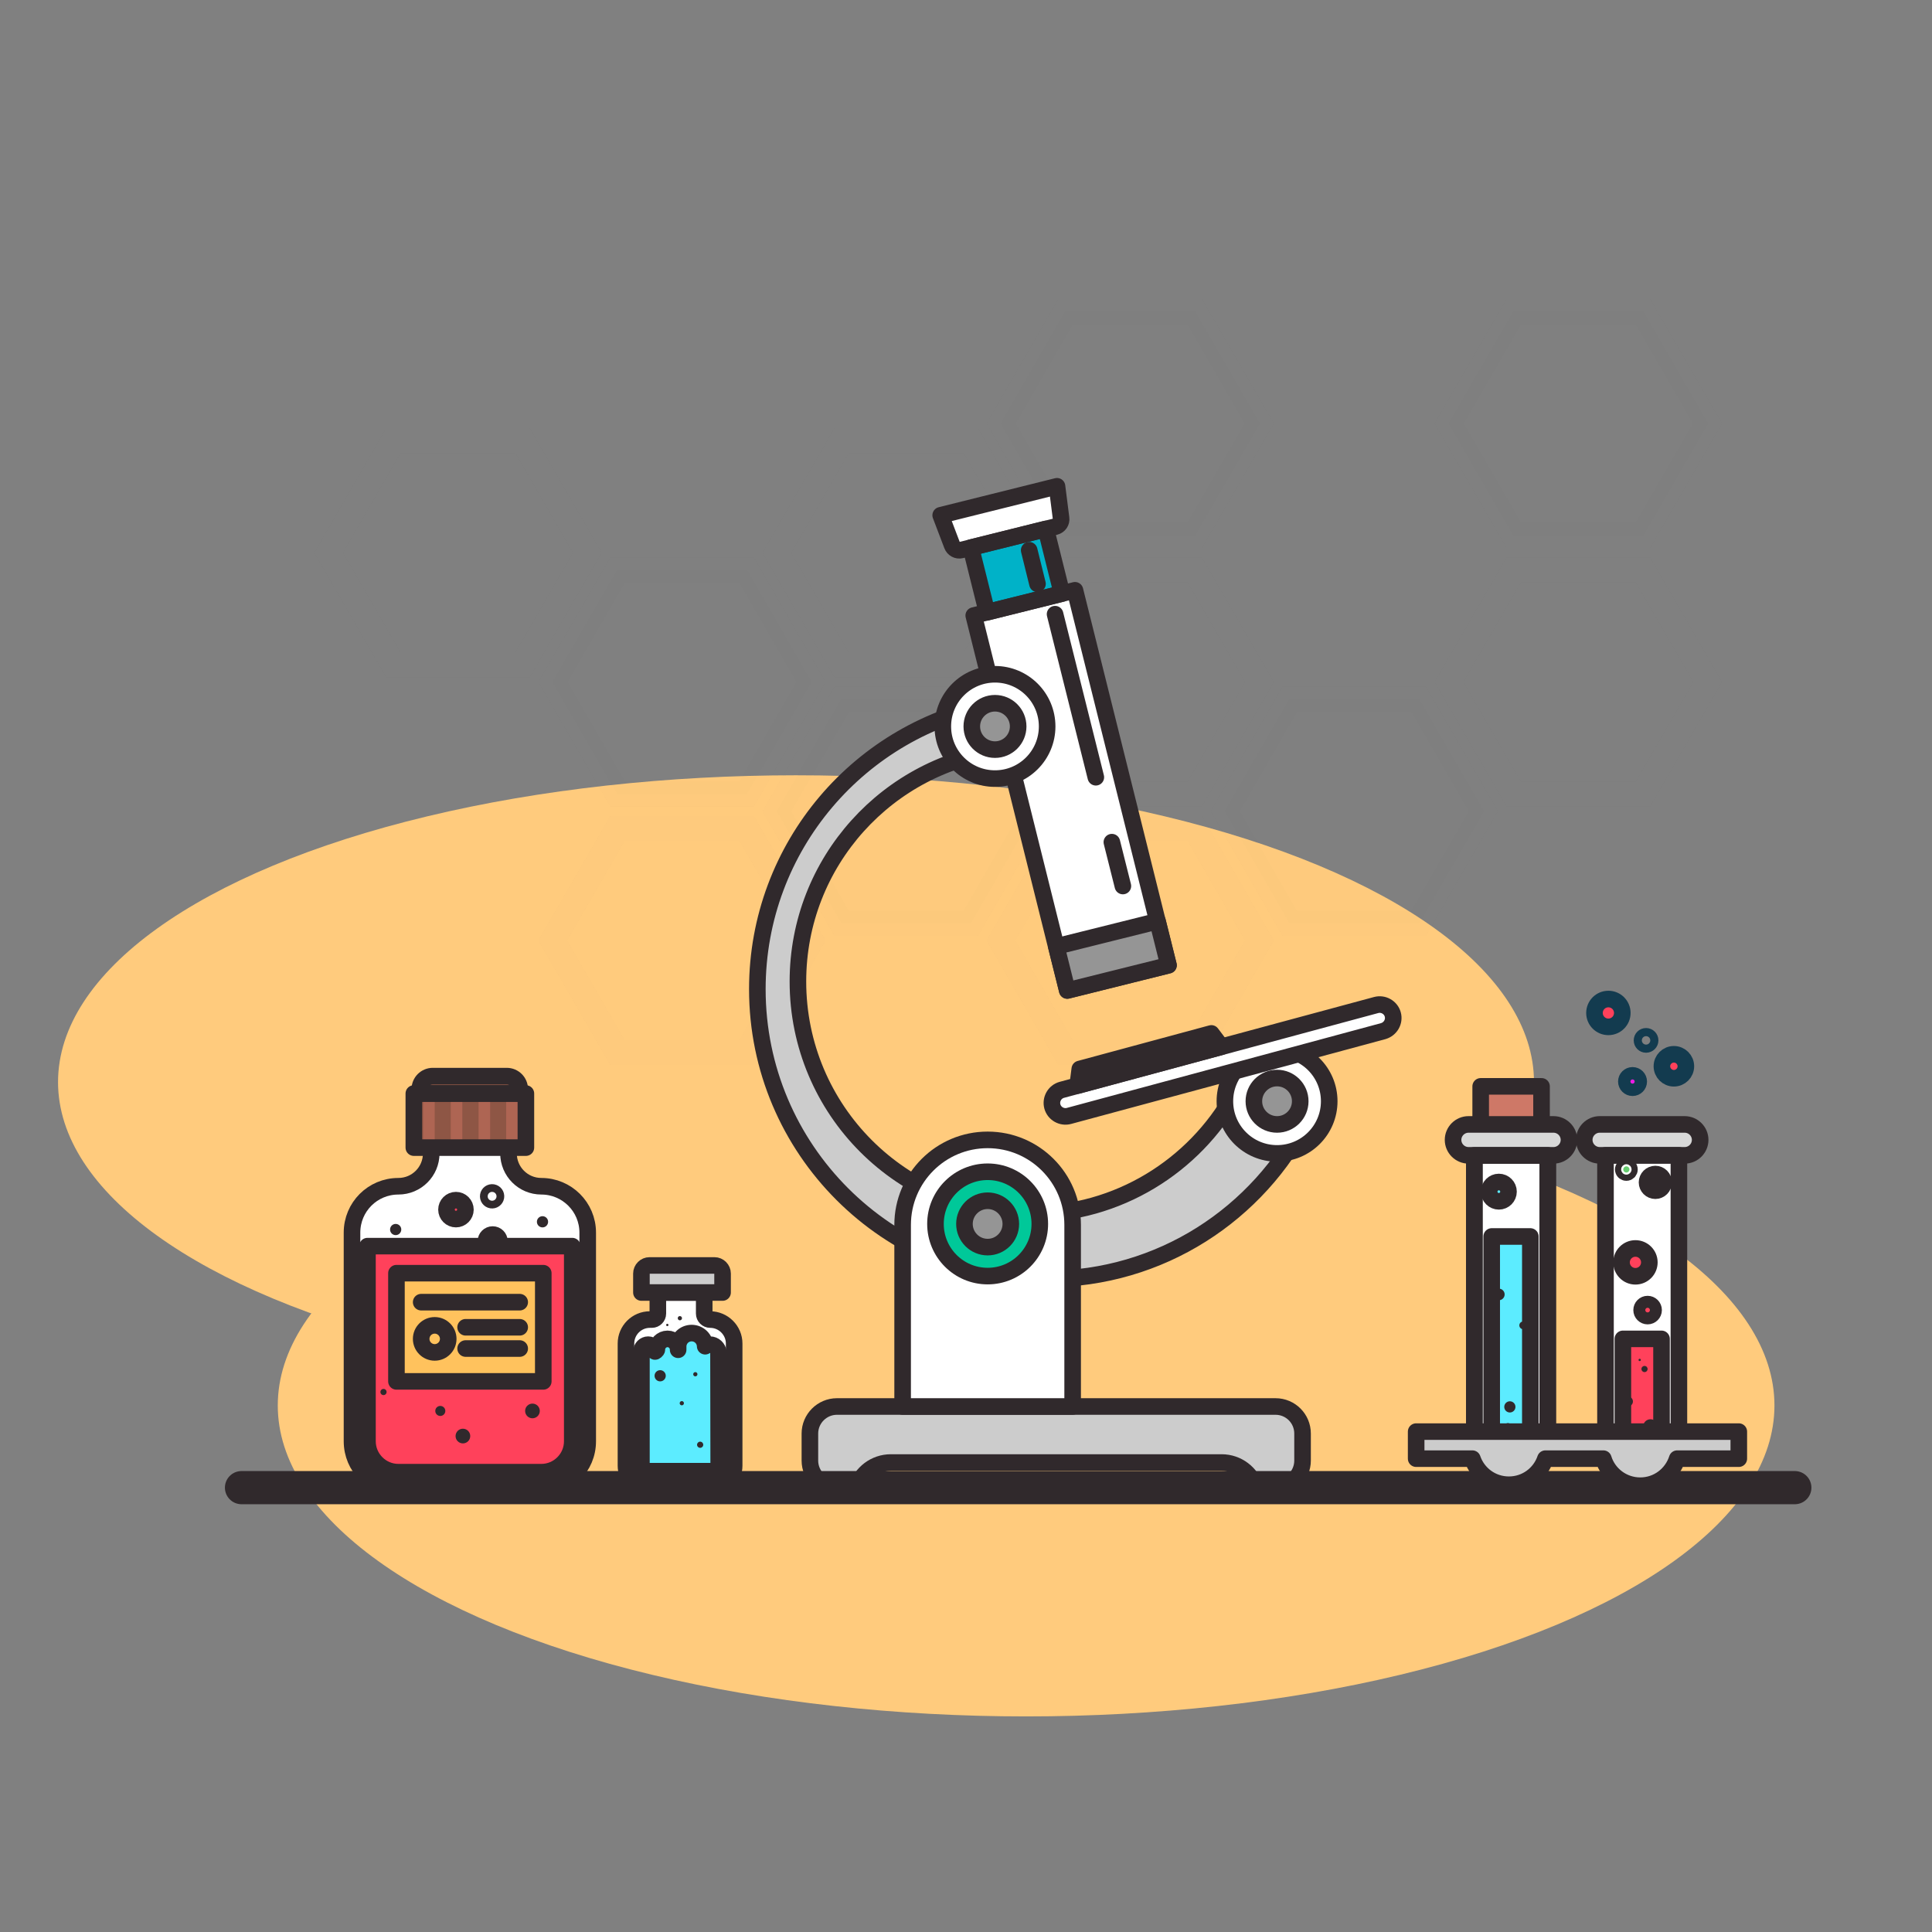 <svg width="466" height="466" viewBox="0 0 466 466" fill="none" xmlns="http://www.w3.org/2000/svg">
<rect x="0" y="0" width="466" height="466" fill="#808080" stroke="none"/>
<ellipse cx="192" cy="261" rx="178" ry="74" fill="#FFCB7D"/>
<ellipse cx="247.5" cy="339" rx="180.5" ry="75" fill="#FFCB7D"/>
<g opacity="0.4">
<g opacity="0.4">
<g opacity="0.4">
<g opacity="0.4">
<path opacity="0.4" d="M126.053 106.295L141.664 133.323L126.053 160.351H94.878L79.267 133.323L94.878 106.295H126.053Z" stroke="#424242" stroke-width="6" stroke-miterlimit="10"/>
</g>
</g>
</g>
<g opacity="0.4">
<g opacity="0.4">
<g opacity="0.4">
<path opacity="0.4" d="M180.109 137.47L195.673 164.498L180.109 191.526H148.934L133.323 164.498L148.934 137.47H180.109Z" fill="#424242" stroke="#424242" stroke-width="6" stroke-miterlimit="10"/>
</g>
<g opacity="0.4">
<path opacity="0.4" d="M180.109 199.821L195.673 226.849L180.109 253.877H148.934L133.323 226.849L148.934 199.821H180.109Z" stroke="#424242" stroke-width="6" stroke-miterlimit="10"/>
</g>
</g>
<g opacity="0.4">
<g opacity="0.4">
<path opacity="0.4" d="M234.165 106.295L249.729 133.323L234.165 160.351H202.99L187.379 133.323L202.99 106.295H234.165Z" stroke="#424242" stroke-width="6" stroke-miterlimit="10"/>
</g>
<g opacity="0.4">
<path opacity="0.4" d="M234.165 168.645L249.729 195.673L234.165 222.701H202.99L187.379 195.673L202.99 168.645H234.165Z" fill="#424242" stroke="#424242" stroke-width="6" stroke-miterlimit="10"/>
</g>
</g>
</g>
<g opacity="0.4">
<g opacity="0.4">
<g opacity="0.4">
<path opacity="0.4" d="M288.174 75.119L303.785 102.147L288.174 129.175H256.999L241.435 102.147L256.999 75.119H288.174Z" fill="#424242" stroke="#424242" stroke-width="6" stroke-miterlimit="10"/>
</g>
<g opacity="0.4">
<path opacity="0.4" d="M288.174 137.47L303.785 164.498L288.174 191.526H256.999L241.435 164.498L256.999 137.47H288.174Z" stroke="#424242" stroke-width="6" stroke-miterlimit="10"/>
</g>
<g opacity="0.4">
<path opacity="0.4" d="M288.174 199.821L303.785 226.849L288.174 253.877H256.999L241.435 226.849L256.999 199.821H288.174Z" stroke="#424242" stroke-width="6" stroke-miterlimit="10"/>
</g>
</g>
<g opacity="0.4">
<g opacity="0.4">
<path opacity="0.4" d="M342.23 168.645L357.841 195.673L342.23 222.701H311.055L295.491 195.673L311.055 168.645H342.23Z" fill="#424242" stroke="#424242" stroke-width="6" stroke-miterlimit="10"/>
</g>
</g>
</g>
<g opacity="0.4">
<g opacity="0.4">
<g opacity="0.4">
<path opacity="0.4" d="M396.286 75.119L411.897 102.147L396.286 129.175H365.111L349.5 102.147L365.111 75.119H396.286Z" fill="#424242" stroke="#424242" stroke-width="6" stroke-miterlimit="10"/>
</g>
<g opacity="0.4">
<path opacity="0.4" d="M396.286 137.47L411.897 164.498L396.286 191.526H365.111L349.5 164.498L365.111 137.47H396.286Z" stroke="#424242" stroke-width="6" stroke-miterlimit="10"/>
</g>
</g>
</g>
</g>
<path d="M396.1 356.956C391.207 356.956 387.246 352.995 387.246 348.102V278.668H404.954V348.102C404.954 352.995 400.993 356.956 396.1 356.956Z" fill="white"/>
<path d="M406.352 271.212H385.848C383.798 271.212 382.12 272.89 382.12 274.94C382.12 276.99 383.798 278.668 385.848 278.668H406.352C408.402 278.668 410.08 276.99 410.08 274.94C410.08 272.89 408.402 271.212 406.352 271.212Z" fill="#D8D8D8"/>
<path d="M396.1 356.956C391.207 356.956 387.246 352.995 387.246 348.102V278.668H404.954V348.102C404.954 352.995 400.993 356.956 396.1 356.956Z" stroke="#30292C" stroke-width="4" stroke-miterlimit="10" stroke-linecap="round" stroke-linejoin="round"/>
<path d="M406.352 271.212H385.848C383.798 271.212 382.12 272.89 382.12 274.94C382.12 276.99 383.798 278.668 385.848 278.668H406.352C408.402 278.668 410.08 276.99 410.08 274.94C410.08 272.89 408.402 271.212 406.352 271.212Z" stroke="#30292C" stroke-width="4" stroke-miterlimit="10" stroke-linecap="round" stroke-linejoin="round"/>
<path d="M391.44 322.938V348.102C391.44 350.665 393.537 352.762 396.1 352.762C398.663 352.762 400.76 350.665 400.76 348.102V322.938H391.44Z" fill="#FF415B"/>
<path d="M391.44 322.938V348.102C391.44 350.665 393.537 352.762 396.1 352.762C398.663 352.762 400.76 350.665 400.76 348.102V322.938H391.44Z" stroke="#30292C" stroke-width="4" stroke-miterlimit="10" stroke-linecap="round" stroke-linejoin="round"/>
<path d="M393.77 262.358C394.594 262.358 395.261 261.69 395.261 260.867C395.261 260.043 394.594 259.376 393.77 259.376C392.946 259.376 392.279 260.043 392.279 260.867C392.279 261.69 392.946 262.358 393.77 262.358Z" fill="#EC1CE4"/>
<path d="M387.945 247.679C389.798 247.679 391.3 246.177 391.3 244.324C391.3 242.471 389.798 240.969 387.945 240.969C386.092 240.969 384.59 242.471 384.59 244.324C384.59 246.177 386.092 247.679 387.945 247.679Z" fill="#FF415B"/>
<path d="M403.742 260.075C405.338 260.075 406.632 258.781 406.632 257.185C406.632 255.59 405.338 254.296 403.742 254.296C402.147 254.296 400.853 255.59 400.853 257.185C400.853 258.781 402.147 260.075 403.742 260.075Z" fill="#FF415B"/>
<path d="M393.77 262.358C394.594 262.358 395.261 261.69 395.261 260.867C395.261 260.043 394.594 259.376 393.77 259.376C392.946 259.376 392.279 260.043 392.279 260.867C392.279 261.69 392.946 262.358 393.77 262.358Z" stroke="#133B4F" stroke-width="4" stroke-miterlimit="10" stroke-linecap="round" stroke-linejoin="round"/>
<path d="M397.032 251.92C397.572 251.92 398.011 251.481 398.011 250.941C398.011 250.401 397.572 249.962 397.032 249.962C396.492 249.962 396.053 250.401 396.053 250.941C396.053 251.481 396.492 251.92 397.032 251.92Z" stroke="#133B4F" stroke-width="4" stroke-miterlimit="10" stroke-linecap="round" stroke-linejoin="round"/>
<path d="M387.945 247.679C389.798 247.679 391.3 246.177 391.3 244.324C391.3 242.471 389.798 240.969 387.945 240.969C386.092 240.969 384.59 242.471 384.59 244.324C384.59 246.177 386.092 247.679 387.945 247.679Z" stroke="#133B4F" stroke-width="4" stroke-miterlimit="10" stroke-linecap="round" stroke-linejoin="round"/>
<path d="M403.742 260.075C405.338 260.075 406.632 258.781 406.632 257.185C406.632 255.59 405.338 254.296 403.742 254.296C402.147 254.296 400.853 255.59 400.853 257.185C400.853 258.781 402.147 260.075 403.742 260.075Z" stroke="#133B4F" stroke-width="4" stroke-miterlimit="10" stroke-linecap="round" stroke-linejoin="round"/>
<path d="M394.469 307.84C396.322 307.84 397.824 306.337 397.824 304.484C397.824 302.631 396.322 301.129 394.469 301.129C392.616 301.129 391.114 302.631 391.114 304.484C391.114 306.337 392.616 307.84 394.469 307.84Z" fill="#FF415B"/>
<path d="M394.469 307.84C396.322 307.84 397.824 306.337 397.824 304.484C397.824 302.631 396.322 301.129 394.469 301.129C392.616 301.129 391.114 302.631 391.114 304.484C391.114 306.337 392.616 307.84 394.469 307.84Z" stroke="#30292C" stroke-width="4" stroke-miterlimit="10" stroke-linecap="round" stroke-linejoin="round"/>
<path d="M397.405 317.439C398.203 317.439 398.849 316.792 398.849 315.995C398.849 315.197 398.203 314.55 397.405 314.55C396.607 314.55 395.96 315.197 395.96 315.995C395.96 316.792 396.607 317.439 397.405 317.439Z" fill="#FF415B"/>
<path d="M397.405 317.439C398.203 317.439 398.849 316.792 398.849 315.995C398.849 315.197 398.203 314.55 397.405 314.55C396.607 314.55 395.96 315.197 395.96 315.995C395.96 316.792 396.607 317.439 397.405 317.439Z" stroke="#30292C" stroke-width="4" stroke-miterlimit="10" stroke-linecap="round" stroke-linejoin="round"/>
<path d="M399.269 287.196C400.375 287.196 401.273 286.299 401.273 285.192C401.273 284.085 400.375 283.188 399.269 283.188C398.162 283.188 397.265 284.085 397.265 285.192C397.265 286.299 398.162 287.196 399.269 287.196Z" fill="#FF415B"/>
<path d="M399.269 287.196C400.375 287.196 401.273 286.299 401.273 285.192C401.273 284.085 400.375 283.188 399.269 283.188C398.162 283.188 397.265 284.085 397.265 285.192C397.265 286.299 398.162 287.196 399.269 287.196Z" stroke="#30292C" stroke-width="4" stroke-miterlimit="10" stroke-linecap="round" stroke-linejoin="round"/>
<path d="M392.279 282.815C392.691 282.815 393.024 282.482 393.024 282.07C393.024 281.658 392.691 281.324 392.279 281.324C391.867 281.324 391.533 281.658 391.533 282.07C391.533 282.482 391.867 282.815 392.279 282.815Z" fill="#67CC70"/>
<path d="M392.279 282.815C392.691 282.815 393.024 282.482 393.024 282.07C393.024 281.658 392.691 281.324 392.279 281.324C391.867 281.324 391.533 281.658 391.533 282.07C391.533 282.482 391.867 282.815 392.279 282.815Z" stroke="#30292C" stroke-width="4" stroke-miterlimit="10" stroke-linecap="round" stroke-linejoin="round"/>
<path d="M396.659 330.953C397.071 330.953 397.405 330.619 397.405 330.208C397.405 329.796 397.071 329.462 396.659 329.462C396.247 329.462 395.914 329.796 395.914 330.208C395.914 330.619 396.247 330.953 396.659 330.953Z" fill="#30292C"/>
<path d="M392.652 339.248C393.321 339.248 393.863 338.706 393.863 338.036C393.863 337.367 393.321 336.825 392.652 336.825C391.982 336.825 391.44 337.367 391.44 338.036C391.44 338.706 391.982 339.248 392.652 339.248Z" fill="#30292C"/>
<path d="M398.104 345.865C399.082 345.865 399.875 345.072 399.875 344.094C399.875 343.116 399.082 342.324 398.104 342.324C397.126 342.324 396.333 343.116 396.333 344.094C396.333 345.072 397.126 345.865 398.104 345.865Z" fill="#30292C"/>
<path d="M395.494 328.297C395.649 328.297 395.774 328.172 395.774 328.017C395.774 327.863 395.649 327.738 395.494 327.738C395.34 327.738 395.215 327.863 395.215 328.017C395.215 328.172 395.34 328.297 395.494 328.297Z" fill="#30292C"/>
<path d="M364.459 356.956C359.566 356.956 355.605 352.995 355.605 348.102V278.668H373.313V348.102C373.313 352.995 369.352 356.956 364.459 356.956Z" fill="white"/>
<path d="M364.459 356.956C359.566 356.956 355.605 352.995 355.605 348.102V278.668H373.313V348.102C373.313 352.995 369.352 356.956 364.459 356.956Z" stroke="#30292C" stroke-width="4" stroke-miterlimit="10" stroke-linecap="round" stroke-linejoin="round"/>
<path d="M371.821 262.032H357.142V278.668H371.821V262.032Z" fill="#CE7867"/>
<path d="M371.821 262.032H357.142V278.668H371.821V262.032Z" stroke="#30292C" stroke-width="4" stroke-miterlimit="10" stroke-linecap="round" stroke-linejoin="round"/>
<path d="M374.711 271.212H354.207C352.156 271.212 350.479 272.89 350.479 274.94C350.479 276.99 352.156 278.668 354.207 278.668H374.711C376.761 278.668 378.439 276.99 378.439 274.94C378.439 272.89 376.761 271.212 374.711 271.212Z" fill="#D8D8D8"/>
<path d="M374.711 271.212H354.207C352.156 271.212 350.479 272.89 350.479 274.94C350.479 276.99 352.156 278.668 354.207 278.668H374.711C376.761 278.668 378.439 276.99 378.439 274.94C378.439 272.89 376.761 271.212 374.711 271.212Z" stroke="#30292C" stroke-width="4" stroke-miterlimit="10" stroke-linecap="round" stroke-linejoin="round"/>
<path d="M359.799 298.24V348.102C359.799 350.665 361.896 352.762 364.459 352.762C367.022 352.762 369.119 350.665 369.119 348.102V298.24H359.799Z" fill="#5CECFF"/>
<path d="M359.799 298.24V348.102C359.799 350.665 361.896 352.762 364.459 352.762C367.022 352.762 369.119 350.665 369.119 348.102V298.24H359.799Z" stroke="#30292C" stroke-width="4" stroke-miterlimit="10" stroke-linecap="round" stroke-linejoin="round"/>
<path d="M361.523 313.618C362.295 313.618 362.921 312.992 362.921 312.22C362.921 311.448 362.295 310.822 361.523 310.822C360.751 310.822 360.125 311.448 360.125 312.22C360.125 312.992 360.751 313.618 361.523 313.618Z" fill="#30292C"/>
<path d="M361.523 289.759C362.81 289.759 363.853 288.716 363.853 287.429C363.853 286.142 362.81 285.099 361.523 285.099C360.236 285.099 359.193 286.142 359.193 287.429C359.193 288.716 360.236 289.759 361.523 289.759Z" fill="#5CECFF"/>
<path d="M361.523 289.759C362.81 289.759 363.853 288.716 363.853 287.429C363.853 286.142 362.81 285.099 361.523 285.099C360.236 285.099 359.193 286.142 359.193 287.429C359.193 288.716 360.236 289.759 361.523 289.759Z" stroke="#30292C" stroke-width="4" stroke-miterlimit="10" stroke-linecap="round" stroke-linejoin="round"/>
<path d="M367.394 320.608C367.909 320.608 368.326 320.191 368.326 319.676C368.326 319.161 367.909 318.744 367.394 318.744C366.88 318.744 366.462 319.161 366.462 319.676C366.462 320.191 366.88 320.608 367.394 320.608Z" fill="#30292C"/>
<path d="M363.713 344.933C364.176 344.933 364.552 344.558 364.552 344.094C364.552 343.631 364.176 343.256 363.713 343.256C363.25 343.256 362.874 343.631 362.874 344.094C362.874 344.558 363.25 344.933 363.713 344.933Z" fill="#30292C"/>
<path d="M364.179 340.693C364.925 340.693 365.53 340.088 365.53 339.341C365.53 338.595 364.925 337.99 364.179 337.99C363.433 337.99 362.828 338.595 362.828 339.341C362.828 340.088 363.433 340.693 364.179 340.693Z" fill="#30292C"/>
<path d="M171.302 318.278C170.509 318.278 169.857 317.626 169.857 316.833V311.754H158.673V316.833C158.673 317.626 158.021 318.278 157.228 318.278H156.762C153.547 318.278 150.984 320.888 150.984 324.056V353.554C150.984 356.35 153.221 358.587 156.017 358.587H172.047C174.843 358.587 177.08 356.35 177.08 353.554V324.056C177.08 320.888 174.47 318.278 171.302 318.278Z" fill="white"/>
<path d="M171.302 318.278C170.509 318.278 169.857 317.626 169.857 316.833V311.754H158.673V316.833C158.673 317.626 158.021 318.278 157.228 318.278H156.762C153.547 318.278 150.984 320.888 150.984 324.056V353.554C150.984 356.35 153.221 358.587 156.017 358.587H172.047C174.843 358.587 177.08 356.35 177.08 353.554V324.056C177.08 320.888 174.47 318.278 171.302 318.278Z" stroke="#30292C" stroke-width="4" stroke-miterlimit="10" stroke-linecap="round" stroke-linejoin="round"/>
<path d="M154.712 311.754V307.187C154.712 306.115 155.597 305.23 156.669 305.23H172.327C173.399 305.23 174.284 306.115 174.284 307.187V311.754" fill="#CCCCCC"/>
<path d="M174.284 311.754H154.712V307.187C154.712 306.115 155.597 305.23 156.669 305.23H172.327C173.399 305.23 174.284 306.115 174.284 307.187V311.754Z" stroke="#30292C" stroke-width="4" stroke-miterlimit="10" stroke-linecap="round" stroke-linejoin="round"/>
<path d="M173.305 326.2C173.166 325.175 172.327 324.336 171.255 324.336C170.836 324.336 170.416 324.476 170.09 324.709C170.043 322.938 168.599 321.54 166.828 321.54C165.011 321.54 163.566 322.985 163.566 324.802C163.566 325.315 163.566 325.734 163.566 325.501C163.566 324.103 162.401 322.938 161.003 322.938C159.605 322.938 158.44 324.103 158.44 325.501C158.44 325.734 157.974 326.06 157.974 325.967C157.974 325.082 157.228 324.336 156.343 324.336C155.458 324.336 154.712 325.082 154.712 325.967C154.712 326.06 154.712 326.107 154.759 326.2H154.712V353.554C154.712 354.253 155.271 354.859 156.017 354.859H172.047C172.746 354.859 173.352 354.3 173.352 353.554L173.305 326.2Z" fill="#5CECFF"/>
<path d="M159.232 333.19C159.979 333.19 160.584 332.585 160.584 331.839C160.584 331.092 159.979 330.487 159.232 330.487C158.486 330.487 157.881 331.092 157.881 331.839C157.881 332.585 158.486 333.19 159.232 333.19Z" fill="#30292C"/>
<path d="M164.451 338.968C164.734 338.968 164.964 338.739 164.964 338.456C164.964 338.173 164.734 337.943 164.451 337.943C164.168 337.943 163.939 338.173 163.939 338.456C163.939 338.739 164.168 338.968 164.451 338.968Z" fill="#30292C"/>
<path d="M163.985 318.464C164.268 318.464 164.498 318.235 164.498 317.952C164.498 317.669 164.268 317.439 163.985 317.439C163.702 317.439 163.473 317.669 163.473 317.952C163.473 318.235 163.702 318.464 163.985 318.464Z" fill="#30292C"/>
<path d="M160.956 319.862C161.111 319.862 161.236 319.737 161.236 319.583C161.236 319.428 161.111 319.303 160.956 319.303C160.802 319.303 160.677 319.428 160.677 319.583C160.677 319.737 160.802 319.862 160.956 319.862Z" fill="#30292C"/>
<path d="M168.878 349.22C169.29 349.22 169.624 348.887 169.624 348.475C169.624 348.063 169.29 347.729 168.878 347.729C168.467 347.729 168.133 348.063 168.133 348.475C168.133 348.887 168.467 349.22 168.878 349.22Z" fill="#30292C"/>
<path d="M167.713 331.978C167.996 331.978 168.226 331.749 168.226 331.466C168.226 331.183 167.996 330.953 167.713 330.953C167.43 330.953 167.201 331.183 167.201 331.466C167.201 331.749 167.43 331.978 167.713 331.978Z" fill="#30292C"/>
<path d="M173.305 326.2C173.166 325.175 172.327 324.336 171.255 324.336C170.836 324.336 170.416 324.476 170.09 324.709C170.043 322.938 168.599 321.54 166.828 321.54C165.011 321.54 163.566 322.985 163.566 324.802C163.566 325.315 163.566 325.734 163.566 325.501C163.566 324.103 162.401 322.938 161.003 322.938C159.605 322.938 158.44 324.103 158.44 325.501C158.44 325.734 157.974 326.06 157.974 325.967C157.974 325.082 157.228 324.336 156.343 324.336C155.458 324.336 154.712 325.082 154.712 325.967C154.712 326.06 154.712 326.107 154.759 326.2H154.712V353.554C154.712 354.253 155.271 354.859 156.017 354.859H172.047C172.746 354.859 173.352 354.3 173.352 353.554L173.305 326.2Z" stroke="#30292C" stroke-width="4" stroke-miterlimit="10" stroke-linecap="round" stroke-linejoin="round"/>
<path d="M307.653 339.248H201.871C198.283 339.248 195.347 342.184 195.347 345.772V352.296C195.347 355.884 198.283 358.82 201.871 358.82H206.671C207.743 355.325 211.005 352.762 214.873 352.762H294.652C298.52 352.762 301.782 355.325 302.853 358.82H307.653C311.241 358.82 314.177 355.884 314.177 352.296V345.772C314.177 342.184 311.288 339.248 307.653 339.248Z" fill="#CCCCCC"/>
<path d="M307.653 339.248H201.871C198.283 339.248 195.347 342.184 195.347 345.772V352.296C195.347 355.884 198.283 358.82 201.871 358.82H206.671C207.743 355.325 211.005 352.762 214.873 352.762H294.652C298.52 352.762 301.782 355.325 302.853 358.82H307.653C311.241 358.82 314.177 355.884 314.177 352.296V345.772C314.177 342.184 311.288 339.248 307.653 339.248Z" stroke="#30292C" stroke-width="4" stroke-miterlimit="10" stroke-linecap="round" stroke-linejoin="round"/>
<path d="M130.573 286.124C126.193 286.124 122.651 282.582 122.651 278.202V271.212H104.011V278.202C104.011 282.582 100.47 286.124 96.089 286.124C89.891 286.124 84.905 291.11 84.905 297.308V347.636C84.905 353.834 89.891 358.82 96.089 358.82H130.573C136.771 358.82 141.757 353.834 141.757 347.636V297.308C141.757 291.11 136.724 286.124 130.573 286.124Z" fill="white"/>
<path d="M118.83 301.036C119.731 301.036 120.461 300.306 120.461 299.405C120.461 298.504 119.731 297.774 118.83 297.774C117.929 297.774 117.199 298.504 117.199 299.405C117.199 300.306 117.929 301.036 118.83 301.036Z" fill="#FF415B"/>
<path d="M118.83 301.036C119.731 301.036 120.461 300.306 120.461 299.405C120.461 298.504 119.731 297.774 118.83 297.774C117.929 297.774 117.199 298.504 117.199 299.405C117.199 300.306 117.929 301.036 118.83 301.036Z" stroke="#30292C" stroke-width="4" stroke-miterlimit="10" stroke-linecap="round" stroke-linejoin="round"/>
<path d="M88.633 300.57V347.636C88.633 351.737 91.988 355.092 96.089 355.092H130.573C134.674 355.092 138.029 351.737 138.029 347.636V300.57H88.633Z" fill="#FF415B"/>
<path d="M130.573 286.124C126.193 286.124 122.651 282.582 122.651 278.202V271.212H104.011V278.202C104.011 282.582 100.47 286.124 96.089 286.124C89.891 286.124 84.905 291.11 84.905 297.308V347.636C84.905 353.834 89.891 358.82 96.089 358.82H130.573C136.771 358.82 141.757 353.834 141.757 347.636V297.308C141.757 291.11 136.724 286.124 130.573 286.124Z" stroke="#30292C" stroke-width="4" stroke-miterlimit="10" stroke-linecap="round" stroke-linejoin="round"/>
<path d="M126.845 263.756H99.817V276.804H126.845V263.756Z" fill="#8E5645"/>
<path d="M104.85 263.756H102.054V276.804H104.85V263.756Z" fill="#AE6553"/>
<path d="M111.514 263.756H108.718V276.804H111.514V263.756Z" fill="#AE6553"/>
<path d="M118.224 263.756H115.428V276.804H118.224V263.756Z" fill="#AE6553"/>
<path d="M124.888 263.756H122.092V276.804H124.888V263.756Z" fill="#AE6553"/>
<path d="M125.354 263.756H101.262V262.684C101.262 260.96 102.66 259.562 104.384 259.562H122.232C123.956 259.562 125.354 260.96 125.354 262.684V263.756Z" fill="#8E5645"/>
<path d="M126.845 263.756H99.817V276.804H126.845V263.756Z" stroke="#30292C" stroke-width="4" stroke-miterlimit="10" stroke-linecap="round" stroke-linejoin="round"/>
<path d="M125.354 263.756H101.262V262.684C101.262 260.96 102.66 259.562 104.384 259.562H122.232C123.956 259.562 125.354 260.96 125.354 262.684V263.756Z" stroke="#30292C" stroke-width="4" stroke-miterlimit="10" stroke-linecap="round" stroke-linejoin="round"/>
<path d="M88.633 300.57V347.636C88.633 351.737 91.988 355.092 96.089 355.092H130.573C134.674 355.092 138.029 351.737 138.029 347.636V300.57H88.633Z" stroke="#30292C" stroke-width="4" stroke-miterlimit="10" stroke-linecap="round" stroke-linejoin="round"/>
<path d="M131.039 307.094H95.623V333.19H131.039V307.094Z" fill="#FFC25D"/>
<path d="M131.039 307.094H95.623V333.19H131.039V307.094Z" stroke="#30292C" stroke-width="4" stroke-miterlimit="10" stroke-linecap="round" stroke-linejoin="round"/>
<path d="M92.501 336.499C92.913 336.499 93.247 336.165 93.247 335.753C93.247 335.341 92.913 335.007 92.501 335.007C92.089 335.007 91.755 335.341 91.755 335.753C91.755 336.165 92.089 336.499 92.501 336.499Z" fill="#30292C"/>
<path d="M106.201 341.531C106.871 341.531 107.413 340.989 107.413 340.32C107.413 339.651 106.871 339.108 106.201 339.108C105.532 339.108 104.99 339.651 104.99 340.32C104.99 340.989 105.532 341.531 106.201 341.531Z" fill="#30292C"/>
<path d="M111.654 348.149C112.632 348.149 113.424 347.356 113.424 346.378C113.424 345.4 112.632 344.607 111.654 344.607C110.676 344.607 109.883 345.4 109.883 346.378C109.883 347.356 110.676 348.149 111.654 348.149Z" fill="#30292C"/>
<path d="M128.43 342.091C129.408 342.091 130.2 341.298 130.2 340.32C130.2 339.342 129.408 338.549 128.43 338.549C127.452 338.549 126.659 339.342 126.659 340.32C126.659 341.298 127.452 342.091 128.43 342.091Z" fill="#30292C"/>
<path d="M101.588 314.084H125.354" stroke="#30292C" stroke-width="4" stroke-miterlimit="10" stroke-linecap="round" stroke-linejoin="round"/>
<path d="M112.306 320.142H125.354" stroke="#30292C" stroke-width="4" stroke-miterlimit="10" stroke-linecap="round" stroke-linejoin="round"/>
<path d="M112.306 325.268H125.354" stroke="#30292C" stroke-width="4" stroke-miterlimit="10" stroke-linecap="round" stroke-linejoin="round"/>
<path d="M104.85 326.2C106.652 326.2 108.112 324.74 108.112 322.938C108.112 321.136 106.652 319.676 104.85 319.676C103.048 319.676 101.588 321.136 101.588 322.938C101.588 324.74 103.048 326.2 104.85 326.2Z" stroke="#30292C" stroke-width="4" stroke-miterlimit="10" stroke-linecap="round" stroke-linejoin="round"/>
<path d="M109.976 294.046C111.237 294.046 112.259 293.024 112.259 291.763C112.259 290.502 111.237 289.479 109.976 289.479C108.715 289.479 107.693 290.502 107.693 291.763C107.693 293.024 108.715 294.046 109.976 294.046Z" fill="#FF415B"/>
<path d="M109.976 294.046C111.237 294.046 112.259 293.024 112.259 291.763C112.259 290.502 111.237 289.479 109.976 289.479C108.715 289.479 107.693 290.502 107.693 291.763C107.693 293.024 108.715 294.046 109.976 294.046Z" stroke="#30292C" stroke-width="4" stroke-miterlimit="10" stroke-linecap="round" stroke-linejoin="round"/>
<path d="M119.616 288.7C119.698 288.192 119.353 287.713 118.845 287.631C118.337 287.548 117.858 287.894 117.776 288.402C117.694 288.91 118.039 289.388 118.547 289.471C119.055 289.553 119.533 289.208 119.616 288.7Z" stroke="#30292C" stroke-width="4" stroke-miterlimit="10" stroke-linecap="round" stroke-linejoin="round"/>
<path d="M130.853 296.05C131.599 296.05 132.204 295.445 132.204 294.698C132.204 293.952 131.599 293.347 130.853 293.347C130.106 293.347 129.501 293.952 129.501 294.698C129.501 295.445 130.106 296.05 130.853 296.05Z" fill="#30292C"/>
<path d="M95.437 297.914C96.183 297.914 96.788 297.309 96.788 296.562C96.788 295.816 96.183 295.211 95.437 295.211C94.69 295.211 94.085 295.816 94.085 296.562C94.085 297.309 94.69 297.914 95.437 297.914Z" fill="#30292C"/>
<path d="M297.634 264.082C288.035 281.231 269.674 292.881 248.611 292.881C217.575 292.881 192.458 267.764 192.458 236.728C192.458 207.883 214.22 184.117 242.227 180.948L240.316 169.764C207.556 175.542 182.672 204.155 182.672 238.592C182.672 277.177 213.987 308.492 252.572 308.492C279.926 308.492 303.599 292.788 315.109 269.861L297.634 264.082Z" fill="#CCCCCC"/>
<path d="M297.634 264.082C288.035 281.231 269.674 292.881 248.611 292.881C217.575 292.881 192.458 267.764 192.458 236.728C192.458 207.883 214.22 184.117 242.227 180.948L240.316 169.764C207.556 175.542 182.672 204.155 182.672 238.592C182.672 277.177 213.987 308.492 252.572 308.492C279.926 308.492 303.599 292.788 315.109 269.861L297.634 264.082Z" stroke="#30292C" stroke-width="4" stroke-miterlimit="10" stroke-linecap="round" stroke-linejoin="round"/>
<path d="M258.723 339.248H217.715V295.444C217.715 284.12 226.895 274.94 238.219 274.94C249.543 274.94 258.723 284.12 258.723 295.444V339.248Z" fill="white"/>
<path d="M238.219 307.793C245.168 307.793 250.801 302.16 250.801 295.211C250.801 288.262 245.168 282.629 238.219 282.629C231.27 282.629 225.637 288.262 225.637 295.211C225.637 302.16 231.27 307.793 238.219 307.793Z" fill="#00C899"/>
<path d="M238.219 300.803C241.308 300.803 243.811 298.299 243.811 295.211C243.811 292.123 241.308 289.619 238.219 289.619C235.131 289.619 232.627 292.123 232.627 295.211C232.627 298.299 235.131 300.803 238.219 300.803Z" fill="#00C899"/>
<path d="M258.723 339.248H217.715V295.444C217.715 284.12 226.895 274.94 238.219 274.94C249.543 274.94 258.723 284.12 258.723 295.444V339.248Z" stroke="#30292C" stroke-width="4" stroke-miterlimit="10" stroke-linecap="round" stroke-linejoin="round"/>
<path d="M238.219 307.793C245.168 307.793 250.801 302.16 250.801 295.211C250.801 288.262 245.168 282.629 238.219 282.629C231.27 282.629 225.637 288.262 225.637 295.211C225.637 302.16 231.27 307.793 238.219 307.793Z" stroke="#30292C" stroke-width="4" stroke-miterlimit="10" stroke-linecap="round" stroke-linejoin="round"/>
<path d="M238.219 300.803C241.308 300.803 243.811 298.299 243.811 295.211C243.811 292.123 241.308 289.619 238.219 289.619C235.131 289.619 232.627 292.123 232.627 295.211C232.627 298.299 235.131 300.803 238.219 300.803Z" fill="#959595"/>
<path d="M238.219 300.803C241.308 300.803 243.811 298.299 243.811 295.211C243.811 292.123 241.308 289.619 238.219 289.619C235.131 289.619 232.627 292.123 232.627 295.211C232.627 298.299 235.131 300.803 238.219 300.803Z" stroke="#30292C" stroke-width="4" stroke-miterlimit="10" stroke-linecap="round" stroke-linejoin="round"/>
<path d="M308.026 278.202C314.975 278.202 320.608 272.569 320.608 265.62C320.608 258.671 314.975 253.038 308.026 253.038C301.077 253.038 295.444 258.671 295.444 265.62C295.444 272.569 301.077 278.202 308.026 278.202Z" fill="white"/>
<path d="M308.026 278.202C314.975 278.202 320.608 272.569 320.608 265.62C320.608 258.671 314.975 253.038 308.026 253.038C301.077 253.038 295.444 258.671 295.444 265.62C295.444 272.569 301.077 278.202 308.026 278.202Z" stroke="#30292C" stroke-width="4" stroke-miterlimit="10" stroke-linecap="round" stroke-linejoin="round"/>
<path d="M308.026 271.212C311.114 271.212 313.618 268.708 313.618 265.62C313.618 262.532 311.114 260.028 308.026 260.028C304.938 260.028 302.434 262.532 302.434 265.62C302.434 268.708 304.938 271.212 308.026 271.212Z" fill="#959595"/>
<path d="M308.026 271.212C311.114 271.212 313.618 268.708 313.618 265.62C313.618 262.532 311.114 260.028 308.026 260.028C304.938 260.028 302.434 262.532 302.434 265.62C302.434 268.708 304.938 271.212 308.026 271.212Z" stroke="#30292C" stroke-width="4" stroke-miterlimit="10" stroke-linecap="round" stroke-linejoin="round"/>
<path d="M252.26 127.578L234.174 132.087L238.063 147.686L256.149 143.177L252.26 127.578Z" fill="#00B2C8"/>
<path d="M254.529 127.032L231.835 132.67C230.903 132.903 229.971 132.391 229.645 131.505L226.895 124.282L254.949 117.292L255.927 124.981C256.067 125.913 255.461 126.799 254.529 127.032Z" fill="white"/>
<path d="M259.283 142.379L234.867 148.467L257.412 238.899L281.828 232.811L259.283 142.379Z" fill="white"/>
<path d="M259.283 142.379L234.867 148.467L257.412 238.899L281.828 232.811L259.283 142.379Z" stroke="#30292C" stroke-width="4" stroke-miterlimit="10" stroke-linecap="round" stroke-linejoin="round"/>
<path d="M279.205 222.195L254.788 228.283L257.437 238.908L281.854 232.821L279.205 222.195Z" fill="#959595"/>
<path d="M279.205 222.195L254.788 228.283L257.437 238.908L281.854 232.821L279.205 222.195Z" stroke="#30292C" stroke-width="4" stroke-miterlimit="10" stroke-linecap="round" stroke-linejoin="round"/>
<path d="M252.26 127.578L234.174 132.087L238.063 147.686L256.149 143.177L252.26 127.578Z" stroke="#30292C" stroke-width="4" stroke-miterlimit="10" stroke-linecap="round" stroke-linejoin="round"/>
<path d="M254.529 127.032L231.835 132.67C230.903 132.903 229.971 132.391 229.645 131.505L226.895 124.282L254.949 117.292L255.927 124.981C256.067 125.913 255.461 126.799 254.529 127.032Z" stroke="#30292C" stroke-width="4" stroke-miterlimit="10" stroke-linecap="round" stroke-linejoin="round"/>
<path d="M268.183 203.129L270.839 213.708" stroke="#30292C" stroke-width="4" stroke-miterlimit="10" stroke-linecap="round" stroke-linejoin="round"/>
<path d="M254.483 148.141L264.315 187.472" stroke="#30292C" stroke-width="4" stroke-miterlimit="10" stroke-linecap="round" stroke-linejoin="round"/>
<path d="M248.238 132.717L250.242 140.825" stroke="#30292C" stroke-width="4" stroke-miterlimit="10" stroke-linecap="round" stroke-linejoin="round"/>
<path d="M239.99 187.798C246.939 187.798 252.572 182.165 252.572 175.216C252.572 168.267 246.939 162.634 239.99 162.634C233.041 162.634 227.408 168.267 227.408 175.216C227.408 182.165 233.041 187.798 239.99 187.798Z" fill="white"/>
<path d="M239.99 187.798C246.939 187.798 252.572 182.165 252.572 175.216C252.572 168.267 246.939 162.634 239.99 162.634C233.041 162.634 227.408 168.267 227.408 175.216C227.408 182.165 233.041 187.798 239.99 187.798Z" stroke="#30292C" stroke-width="4" stroke-miterlimit="10" stroke-linecap="round" stroke-linejoin="round"/>
<path d="M239.99 180.808C243.078 180.808 245.582 178.304 245.582 175.216C245.582 172.128 243.078 169.624 239.99 169.624C236.902 169.624 234.398 172.128 234.398 175.216C234.398 178.304 236.902 180.808 239.99 180.808Z" fill="#959595"/>
<path d="M239.99 180.808C243.078 180.808 245.582 178.304 245.582 175.216C245.582 172.128 243.078 169.624 239.99 169.624C236.902 169.624 234.398 172.128 234.398 175.216C234.398 178.304 236.902 180.808 239.99 180.808Z" stroke="#30292C" stroke-width="4" stroke-miterlimit="10" stroke-linecap="round" stroke-linejoin="round"/>
<path d="M333.656 248.704L257.838 269.162C256.114 269.628 254.296 268.602 253.83 266.878C253.364 265.154 254.389 263.337 256.114 262.871L331.932 242.413C333.656 241.947 335.473 242.972 335.939 244.697C336.405 246.421 335.38 248.192 333.656 248.704Z" fill="white"/>
<path d="M333.656 248.704L257.838 269.162C256.114 269.628 254.296 268.602 253.83 266.878C253.364 265.154 254.389 263.337 256.114 262.871L331.932 242.413C333.656 241.947 335.473 242.972 335.939 244.697C336.405 246.421 335.38 248.192 333.656 248.704Z" stroke="#30292C" stroke-width="4" stroke-miterlimit="10" stroke-linecap="round" stroke-linejoin="round"/>
<path d="M294.605 252.479L259.935 261.845L260.447 257.838L292.182 249.263L294.605 252.479Z" fill="#959595"/>
<path d="M294.605 252.479L259.935 261.845L260.447 257.838L292.182 249.263L294.605 252.479Z" stroke="#30292C" stroke-width="4" stroke-miterlimit="10" stroke-linecap="round" stroke-linejoin="round"/>
<path d="M58.25 358.82H432.914" stroke="#30292C" stroke-width="8" stroke-miterlimit="10" stroke-linecap="round" stroke-linejoin="round"/>
<path d="M364.459 356.956C359.566 356.956 355.605 352.995 355.605 348.102V278.668H373.313V348.102C373.313 352.995 369.352 356.956 364.459 356.956Z" stroke="#30292C" stroke-width="4" stroke-miterlimit="10" stroke-linecap="round" stroke-linejoin="round"/>
<path d="M419.4 345.306H341.578V351.83H355.139C356.397 355.511 359.845 358.121 363.946 358.121C368.047 358.121 371.495 355.511 372.753 351.83H386.733C387.898 355.605 391.44 358.354 395.634 358.354C399.828 358.354 403.323 355.605 404.535 351.83H419.4V345.306Z" fill="#CCCCCC"/>
<path d="M419.4 345.306H341.578V351.83H355.139C356.397 355.511 359.845 358.121 363.946 358.121C368.047 358.121 371.495 355.511 372.753 351.83H386.733C387.898 355.605 391.44 358.354 395.634 358.354C399.828 358.354 403.323 355.605 404.535 351.83H419.4V345.306Z" stroke="#30292C" stroke-width="4" stroke-miterlimit="10" stroke-linecap="round" stroke-linejoin="round"/>
</svg>
